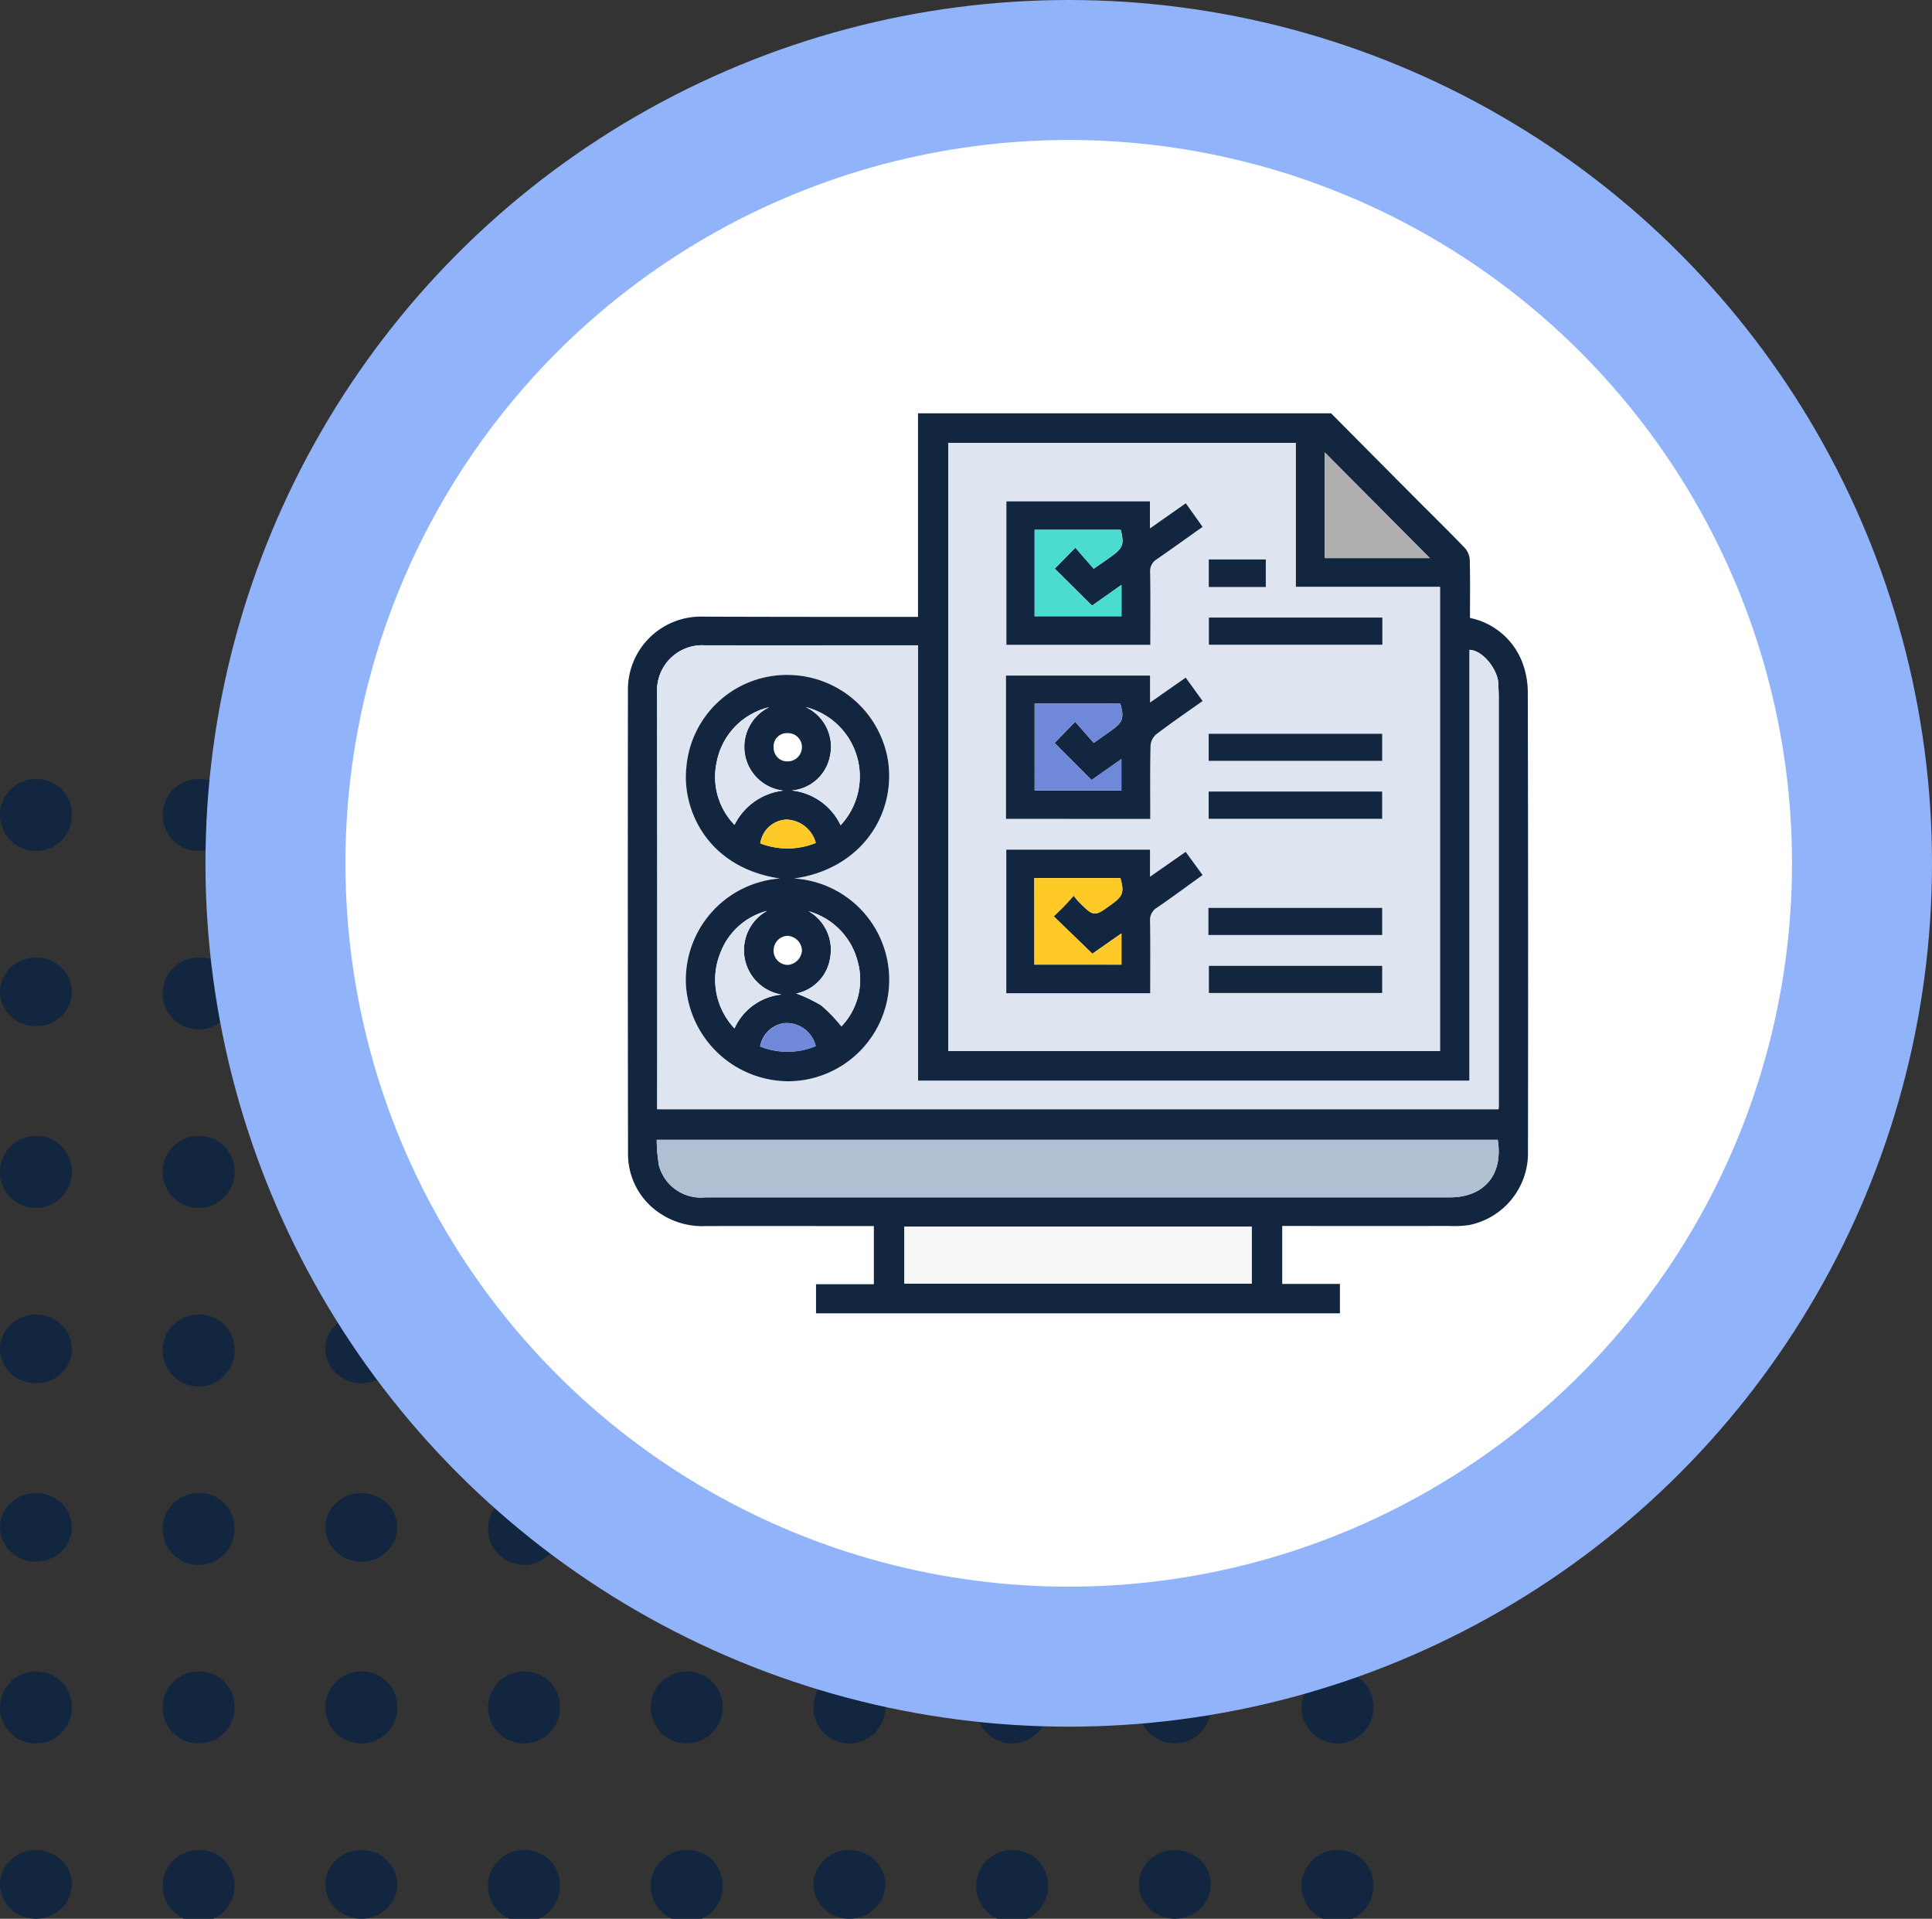 <svg xmlns="http://www.w3.org/2000/svg" xmlns:xlink="http://www.w3.org/1999/xlink" width="136.934" height="135.983" viewBox="0 0 136.934 135.983">
  <rect x="0" y="0" width="136.934" height="135.983" fill="#333333" stroke="none"/>
  <defs>
    <clipPath id="clip-path">
      <rect id="Rectángulo_352949" data-name="Rectángulo 352949" width="63.804" height="63.786" fill="#12263f"/>
    </clipPath>
  </defs>
  <g id="Grupo_1018561" data-name="Grupo 1018561" transform="translate(-263 -595.534)">
    <g id="Grupo_156356" data-name="Grupo 156356" transform="translate(263 650.743)">
      <g id="Grupo_156332" data-name="Grupo 156332" transform="translate(0 0)">
        <path id="Trazado_99257" data-name="Trazado 99257" d="M419.306,105.213a2.549,2.549,0,1,1-2.548-2.434A2.492,2.492,0,0,1,419.306,105.213Z" transform="translate(-414.214 -102.779)" fill="#12263f"/>
        <path id="Trazado_116526" data-name="Trazado 116526" d="M419.306,105.213a2.549,2.549,0,1,1-2.548-2.434A2.492,2.492,0,0,1,419.306,105.213Z" transform="translate(-356.555 -102.779)" fill="#12263f"/>
        <path id="Trazado_99258" data-name="Trazado 99258" d="M427.752,105.213a2.549,2.549,0,1,1-2.545-2.434A2.492,2.492,0,0,1,427.752,105.213Z" transform="translate(-411.129 -102.779)" fill="#12263f"/>
        <path id="Trazado_116527" data-name="Trazado 116527" d="M427.752,105.213a2.549,2.549,0,1,1-2.545-2.434A2.492,2.492,0,0,1,427.752,105.213Z" transform="translate(-353.469 -102.779)" fill="#12263f"/>
        <path id="Trazado_99259" data-name="Trazado 99259" d="M436.2,105.213a2.549,2.549,0,1,1-2.545-2.434A2.492,2.492,0,0,1,436.2,105.213Z" transform="translate(-408.043 -102.779)" fill="#12263f"/>
        <path id="Trazado_116531" data-name="Trazado 116531" d="M436.2,105.213a2.549,2.549,0,1,1-2.545-2.434A2.492,2.492,0,0,1,436.2,105.213Z" transform="translate(-350.384 -102.779)" fill="#12263f"/>
        <path id="Trazado_99260" data-name="Trazado 99260" d="M444.645,105.213a2.549,2.549,0,1,1-2.547-2.434A2.492,2.492,0,0,1,444.645,105.213Z" transform="translate(-404.958 -102.779)" fill="#12263f"/>
        <path id="Trazado_116532" data-name="Trazado 116532" d="M444.645,105.213a2.549,2.549,0,1,1-2.547-2.434A2.492,2.492,0,0,1,444.645,105.213Z" transform="translate(-347.298 -102.779)" fill="#12263f"/>
        <path id="Trazado_99261" data-name="Trazado 99261" d="M453.091,105.213a2.549,2.549,0,1,1-2.545-2.434A2.492,2.492,0,0,1,453.091,105.213Z" transform="translate(-401.872 -102.779)" fill="#12263f"/>
      </g>
      <g id="Grupo_156331" data-name="Grupo 156331" transform="translate(0 12.649)">
        <ellipse id="Elipse_3975" data-name="Elipse 3975" cx="2.546" cy="2.435" rx="2.546" ry="2.435" transform="translate(0 0.001)" fill="#12263f"/>
        <ellipse id="Elipse_4742" data-name="Elipse 4742" cx="2.546" cy="2.435" rx="2.546" ry="2.435" transform="translate(57.659 0.001)" fill="#12263f"/>
        <path id="Trazado_99268" data-name="Trazado 99268" d="M427.752,112.721a2.549,2.549,0,1,1-2.545-2.434A2.493,2.493,0,0,1,427.752,112.721Z" transform="translate(-411.129 -110.287)" fill="#12263f"/>
        <path id="Trazado_116528" data-name="Trazado 116528" d="M427.752,112.721a2.549,2.549,0,1,1-2.545-2.434A2.493,2.493,0,0,1,427.752,112.721Z" transform="translate(-353.469 -110.287)" fill="#12263f"/>
        <ellipse id="Elipse_3976" data-name="Elipse 3976" cx="2.546" cy="2.435" rx="2.546" ry="2.435" transform="translate(23.064 0.001)" fill="#12263f"/>
        <ellipse id="Elipse_4743" data-name="Elipse 4743" cx="2.546" cy="2.435" rx="2.546" ry="2.435" transform="translate(80.723 0.001)" fill="#12263f"/>
        <path id="Trazado_99269" data-name="Trazado 99269" d="M444.645,112.721a2.549,2.549,0,1,1-2.547-2.434A2.494,2.494,0,0,1,444.645,112.721Z" transform="translate(-404.958 -110.287)" fill="#12263f"/>
        <path id="Trazado_116533" data-name="Trazado 116533" d="M444.645,112.721a2.549,2.549,0,1,1-2.547-2.434A2.494,2.494,0,0,1,444.645,112.721Z" transform="translate(-347.298 -110.287)" fill="#12263f"/>
        <path id="Trazado_99270" data-name="Trazado 99270" d="M453.091,112.721a2.549,2.549,0,1,1-2.545-2.434A2.493,2.493,0,0,1,453.091,112.721Z" transform="translate(-401.872 -110.287)" fill="#12263f"/>
      </g>
      <g id="Grupo_156330" data-name="Grupo 156330" transform="translate(0 25.3)">
        <path id="Trazado_99274" data-name="Trazado 99274" d="M419.306,120.23a2.549,2.549,0,1,1-2.548-2.436A2.494,2.494,0,0,1,419.306,120.23Z" transform="translate(-414.214 -117.794)" fill="#12263f"/>
        <path id="Trazado_116529" data-name="Trazado 116529" d="M419.306,120.23a2.549,2.549,0,1,1-2.548-2.436A2.494,2.494,0,0,1,419.306,120.23Z" transform="translate(-356.555 -117.794)" fill="#12263f"/>
        <path id="Trazado_99275" data-name="Trazado 99275" d="M427.752,120.23a2.549,2.549,0,1,1-2.545-2.436A2.493,2.493,0,0,1,427.752,120.23Z" transform="translate(-411.129 -117.794)" fill="#12263f"/>
        <path id="Trazado_116530" data-name="Trazado 116530" d="M427.752,120.23a2.549,2.549,0,1,1-2.545-2.436A2.493,2.493,0,0,1,427.752,120.23Z" transform="translate(-353.469 -117.794)" fill="#12263f"/>
        <path id="Trazado_99276" data-name="Trazado 99276" d="M436.2,120.23a2.549,2.549,0,1,1-2.545-2.436A2.493,2.493,0,0,1,436.2,120.23Z" transform="translate(-408.043 -117.794)" fill="#12263f"/>
        <path id="Trazado_116534" data-name="Trazado 116534" d="M436.2,120.23a2.549,2.549,0,1,1-2.545-2.436A2.493,2.493,0,0,1,436.2,120.23Z" transform="translate(-350.384 -117.794)" fill="#12263f"/>
        <path id="Trazado_99277" data-name="Trazado 99277" d="M444.645,120.23a2.549,2.549,0,1,1-2.547-2.436A2.494,2.494,0,0,1,444.645,120.23Z" transform="translate(-404.958 -117.794)" fill="#12263f"/>
        <path id="Trazado_116535" data-name="Trazado 116535" d="M444.645,120.23a2.549,2.549,0,1,1-2.547-2.436A2.494,2.494,0,0,1,444.645,120.23Z" transform="translate(-347.298 -117.794)" fill="#12263f"/>
        <path id="Trazado_99278" data-name="Trazado 99278" d="M453.091,120.23a2.549,2.549,0,1,1-2.545-2.436A2.493,2.493,0,0,1,453.091,120.23Z" transform="translate(-401.872 -117.794)" fill="#12263f"/>
      </g>
      <g id="Grupo_156327" data-name="Grupo 156327" transform="translate(0 63.252)">
        <path id="Trazado_116550" data-name="Trazado 116550" d="M419.306,120.23a2.549,2.549,0,1,1-2.548-2.436A2.494,2.494,0,0,1,419.306,120.23Z" transform="translate(-414.214 -117.794)" fill="#12263f"/>
        <path id="Trazado_116551" data-name="Trazado 116551" d="M419.306,120.23a2.549,2.549,0,1,1-2.548-2.436A2.494,2.494,0,0,1,419.306,120.23Z" transform="translate(-356.555 -117.794)" fill="#12263f"/>
        <path id="Trazado_116552" data-name="Trazado 116552" d="M427.752,120.23a2.549,2.549,0,1,1-2.545-2.436A2.493,2.493,0,0,1,427.752,120.23Z" transform="translate(-411.129 -117.794)" fill="#12263f"/>
        <path id="Trazado_116553" data-name="Trazado 116553" d="M427.752,120.23a2.549,2.549,0,1,1-2.545-2.436A2.493,2.493,0,0,1,427.752,120.23Z" transform="translate(-353.469 -117.794)" fill="#12263f"/>
        <path id="Trazado_116554" data-name="Trazado 116554" d="M436.2,120.23a2.549,2.549,0,1,1-2.545-2.436A2.493,2.493,0,0,1,436.2,120.23Z" transform="translate(-408.043 -117.794)" fill="#12263f"/>
        <path id="Trazado_116555" data-name="Trazado 116555" d="M436.2,120.23a2.549,2.549,0,1,1-2.545-2.436A2.493,2.493,0,0,1,436.2,120.23Z" transform="translate(-350.384 -117.794)" fill="#12263f"/>
        <path id="Trazado_116556" data-name="Trazado 116556" d="M444.645,120.23a2.549,2.549,0,1,1-2.547-2.436A2.494,2.494,0,0,1,444.645,120.23Z" transform="translate(-404.958 -117.794)" fill="#12263f"/>
        <path id="Trazado_116557" data-name="Trazado 116557" d="M444.645,120.23a2.549,2.549,0,1,1-2.547-2.436A2.494,2.494,0,0,1,444.645,120.23Z" transform="translate(-347.298 -117.794)" fill="#12263f"/>
        <path id="Trazado_116558" data-name="Trazado 116558" d="M453.091,120.23a2.549,2.549,0,1,1-2.545-2.436A2.493,2.493,0,0,1,453.091,120.23Z" transform="translate(-401.872 -117.794)" fill="#12263f"/>
      </g>
      <g id="Grupo_156329" data-name="Grupo 156329" transform="translate(0 37.951)">
        <ellipse id="Elipse_3980" data-name="Elipse 3980" cx="2.546" cy="2.435" rx="2.546" ry="2.435" transform="translate(0 0.002)" fill="#12263f"/>
        <ellipse id="Elipse_4744" data-name="Elipse 4744" cx="2.546" cy="2.435" rx="2.546" ry="2.435" transform="translate(57.659 0.002)" fill="#12263f"/>
        <path id="Trazado_99285" data-name="Trazado 99285" d="M427.752,127.738a2.549,2.549,0,1,1-2.545-2.436A2.491,2.491,0,0,1,427.752,127.738Z" transform="translate(-411.129 -125.302)" fill="#12263f"/>
        <path id="Trazado_116536" data-name="Trazado 116536" d="M427.752,127.738a2.549,2.549,0,1,1-2.545-2.436A2.491,2.491,0,0,1,427.752,127.738Z" transform="translate(-353.469 -125.302)" fill="#12263f"/>
        <ellipse id="Elipse_3981" data-name="Elipse 3981" cx="2.546" cy="2.435" rx="2.546" ry="2.435" transform="translate(23.064 0.002)" fill="#12263f"/>
        <ellipse id="Elipse_4745" data-name="Elipse 4745" cx="2.546" cy="2.435" rx="2.546" ry="2.435" transform="translate(80.723 0.002)" fill="#12263f"/>
        <path id="Trazado_99286" data-name="Trazado 99286" d="M444.645,127.738A2.549,2.549,0,1,1,442.1,125.3,2.492,2.492,0,0,1,444.645,127.738Z" transform="translate(-404.958 -125.302)" fill="#12263f"/>
        <path id="Trazado_116537" data-name="Trazado 116537" d="M444.645,127.738A2.549,2.549,0,1,1,442.1,125.3,2.492,2.492,0,0,1,444.645,127.738Z" transform="translate(-347.298 -125.302)" fill="#12263f"/>
        <path id="Trazado_99287" data-name="Trazado 99287" d="M453.091,127.738a2.549,2.549,0,1,1-2.545-2.436A2.491,2.491,0,0,1,453.091,127.738Z" transform="translate(-401.872 -125.302)" fill="#12263f"/>
      </g>
      <g id="Grupo_156326" data-name="Grupo 156326" transform="translate(0 75.904)">
        <ellipse id="Elipse_4754" data-name="Elipse 4754" cx="2.546" cy="2.435" rx="2.546" ry="2.435" transform="translate(0 0.001)" fill="#12263f"/>
        <ellipse id="Elipse_4750" data-name="Elipse 4750" cx="2.546" cy="2.435" rx="2.546" ry="2.435" transform="translate(57.659 0.001)" fill="#12263f"/>
        <path id="Trazado_116548" data-name="Trazado 116548" d="M427.752,127.738a2.549,2.549,0,1,1-2.545-2.436A2.491,2.491,0,0,1,427.752,127.738Z" transform="translate(-411.129 -125.302)" fill="#12263f"/>
        <path id="Trazado_116542" data-name="Trazado 116542" d="M427.752,127.738a2.549,2.549,0,1,1-2.545-2.436A2.491,2.491,0,0,1,427.752,127.738Z" transform="translate(-353.469 -125.302)" fill="#12263f"/>
        <ellipse id="Elipse_4751" data-name="Elipse 4751" cx="2.546" cy="2.435" rx="2.546" ry="2.435" transform="translate(23.064 0.001)" fill="#12263f"/>
        <ellipse id="Elipse_4752" data-name="Elipse 4752" cx="2.546" cy="2.435" rx="2.546" ry="2.435" transform="translate(80.723 0.001)" fill="#12263f"/>
        <path id="Trazado_116543" data-name="Trazado 116543" d="M444.645,127.738A2.549,2.549,0,1,1,442.1,125.3,2.492,2.492,0,0,1,444.645,127.738Z" transform="translate(-404.958 -125.302)" fill="#12263f"/>
        <path id="Trazado_116544" data-name="Trazado 116544" d="M444.645,127.738A2.549,2.549,0,1,1,442.1,125.3,2.492,2.492,0,0,1,444.645,127.738Z" transform="translate(-347.298 -125.302)" fill="#12263f"/>
        <path id="Trazado_116545" data-name="Trazado 116545" d="M453.091,127.738a2.549,2.549,0,1,1-2.545-2.436A2.491,2.491,0,0,1,453.091,127.738Z" transform="translate(-401.872 -125.302)" fill="#12263f"/>
      </g>
      <g id="Grupo_156328" data-name="Grupo 156328" transform="translate(0 50.602)">
        <ellipse id="Elipse_3985" data-name="Elipse 3985" cx="2.546" cy="2.435" rx="2.546" ry="2.435" transform="translate(0 0.001)" fill="#12263f"/>
        <ellipse id="Elipse_4746" data-name="Elipse 4746" cx="2.546" cy="2.435" rx="2.546" ry="2.435" transform="translate(57.659 0.001)" fill="#12263f"/>
        <path id="Trazado_99291" data-name="Trazado 99291" d="M427.752,135.246a2.549,2.549,0,1,1-2.545-2.436A2.491,2.491,0,0,1,427.752,135.246Z" transform="translate(-411.129 -132.81)" fill="#12263f"/>
        <path id="Trazado_116538" data-name="Trazado 116538" d="M427.752,135.246a2.549,2.549,0,1,1-2.545-2.436A2.491,2.491,0,0,1,427.752,135.246Z" transform="translate(-353.469 -132.81)" fill="#12263f"/>
        <ellipse id="Elipse_3986" data-name="Elipse 3986" cx="2.546" cy="2.435" rx="2.546" ry="2.435" transform="translate(23.064 0.001)" fill="#12263f"/>
        <ellipse id="Elipse_4747" data-name="Elipse 4747" cx="2.546" cy="2.435" rx="2.546" ry="2.435" transform="translate(80.723 0.001)" fill="#12263f"/>
        <path id="Trazado_99292" data-name="Trazado 99292" d="M444.645,135.246a2.549,2.549,0,1,1-2.547-2.436A2.492,2.492,0,0,1,444.645,135.246Z" transform="translate(-404.958 -132.81)" fill="#12263f"/>
        <path id="Trazado_116539" data-name="Trazado 116539" d="M444.645,135.246a2.549,2.549,0,1,1-2.547-2.436A2.492,2.492,0,0,1,444.645,135.246Z" transform="translate(-347.298 -132.81)" fill="#12263f"/>
        <path id="Trazado_99293" data-name="Trazado 99293" d="M453.091,135.246a2.549,2.549,0,1,1-2.545-2.436A2.491,2.491,0,0,1,453.091,135.246Z" transform="translate(-401.872 -132.81)" fill="#12263f"/>
      </g>
    </g>
    <g id="Grupo_1015138" data-name="Grupo 1015138" transform="translate(277.562 595.534)">
      <circle id="Elipse_8447" data-name="Elipse 8447" cx="61.186" cy="61.186" r="61.186" transform="translate(0 0)" fill="#91b3fa"/>
      <circle id="Elipse_8448" data-name="Elipse 8448" cx="51.264" cy="51.264" r="51.264" transform="translate(9.922 9.922)" fill="#fff"/>
      <g id="Grupo_1019348" data-name="Grupo 1019348" transform="translate(29.938 29.293)">
        <g id="Grupo_1019348-2" data-name="Grupo 1019348" clip-path="url(#clip-path)">
          <path id="Trazado_736334" data-name="Trazado 736334" d="M49.845,0Q52.8,2.979,55.763,5.957c1.186,1.192,2.388,2.367,3.553,3.578a1.39,1.39,0,0,1,.355.85c.037,1.366.016,2.734.016,4.116a5.06,5.06,0,0,1,3.674,3.06,6,6,0,0,1,.424,2.166q.038,16.309.013,32.617a5.2,5.2,0,0,1-4.134,5.177,7.074,7.074,0,0,1-1.426.072q-5.572.008-11.144,0h-.714V61.7h4.089v2.085H13.337V61.722h4.1V57.6h-.672c-3.737,0-7.475-.009-11.212,0a5.414,5.414,0,0,1-3.628-1.156A5.025,5.025,0,0,1,.013,52.386q-.027-16.348-.007-32.7a5.169,5.169,0,0,1,5.309-5.277c2.864.013,5.728.014,8.592.018,2.2,0,4.391,0,6.658,0V0ZM22.71,2.1V45.194H57.561V12.307H47.335V2.1ZM2.081,49.319H61.715c0-.1.011-.157.011-.217q0-14.541,0-29.083c0-.311-.024-.622-.037-.933-.037-.845-1.021-2.277-2.033-2.324V47.309H20.561V16.443h-.614c-4.837,0-9.675.007-14.512,0a3.2,3.2,0,0,0-3.364,3.323q.034,14.758.01,29.557m59.574,2.167H2.047A11.167,11.167,0,0,0,2.2,53.293a3.072,3.072,0,0,0,3.288,2.273H58.255c2.443,0,3.8-1.611,3.4-4.081M44.216,57.637H19.6v4.04H44.216ZM56.842,10.259,49.4,2.776v7.483Z" transform="translate(0)" fill="#12263f"/>
          <path id="Trazado_736335" data-name="Trazado 736335" d="M182.288,16.857h24.625V27.064h10.226V59.951H182.288Zm16.832,4.269-2.549,1.788V21H186.4V31.162h10.2c0-1.737.018-3.435-.012-5.133a.975.975,0,0,1,.463-.924c1.087-.752,2.161-1.524,3.256-2.3l-1.19-1.679M186.38,43.5h10.226c0-1.762-.018-3.48.019-5.2a1.176,1.176,0,0,1,.409-.8c1.068-.811,2.176-1.569,3.283-2.356l-1.2-1.659-2.527,1.768V33.343H186.38Zm10.206,2.182H186.394V55.854h10.2c0-1.727.015-3.423-.01-5.118a1.008,1.008,0,0,1,.508-.959c1.087-.739,2.142-1.525,3.215-2.3l-1.2-1.644L196.587,47.6Zm16.469-16.45h-12.3v1.926h12.3Zm-.012,8.237h-12.3v1.918h12.3Zm-12.3,6.027h12.3V41.562h-12.3Zm-.018,8.233h12.318V49.808H200.726Zm12.319,2.185H200.759v1.925h12.285Zm-8.25-28.8h-4.041v1.953h4.041Z" transform="translate(-159.578 -14.757)" fill="#dee4f0"/>
          <path id="Trazado_736336" data-name="Trazado 736336" d="M16.634,164.831q0-14.82-.01-29.557a3.2,3.2,0,0,1,3.364-3.323c4.837.011,9.675,0,14.512,0h.614v30.866H74.206V132.275c1.012.047,2,1.479,2.033,2.324.014.311.037.622.037.933q0,14.541,0,29.083c0,.06-.006.121-.011.217Zm9.7-16.351c4.594-.633,7.215-4.358,6.666-8.3a7.232,7.232,0,0,0-6.916-6.12,7.147,7.147,0,0,0-7.385,6.567c-.311,2.9,1.424,7.073,6.631,7.856a7.211,7.211,0,0,0-6.655,7.614A7.308,7.308,0,0,0,26,162.852a7.193,7.193,0,0,0,.33-14.371" transform="translate(-14.553 -115.513)" fill="#dee4f0"/>
          <path id="Trazado_736337" data-name="Trazado 736337" d="M76.041,413.259c.4,2.47-.957,4.081-3.4,4.081H19.877a3.071,3.071,0,0,1-3.288-2.273,11.167,11.167,0,0,1-.156-1.808Z" transform="translate(-14.386 -361.774)" fill="#b0c0d2"/>
          <rect id="Rectángulo_352942" data-name="Rectángulo 352942" width="24.618" height="4.04" transform="translate(19.598 57.637)" fill="#f6f6f6"/>
          <path id="Trazado_736338" data-name="Trazado 736338" d="M403.962,29.762H396.52V22.279l7.442,7.483" transform="translate(-347.12 -19.503)" fill="#afafaf"/>
          <path id="Trazado_736339" data-name="Trazado 736339" d="M228.006,50.221,229.2,51.9c-1.1.776-2.169,1.548-3.256,2.3a.975.975,0,0,0-.463.924c.03,1.7.012,3.4.012,5.133h-10.2V50.093h10.173v1.916l2.549-1.788m-6.648,7.258-2.646-2.617,1.462-1.49,1.3,1.494c.477-.332.888-.608,1.288-.9.793-.576.887-.871.626-1.858h-6.1v6.123h6.156V56.01l-2.086,1.469" transform="translate(-188.463 -43.852)" fill="#12263f"/>
          <path id="Trazado_736340" data-name="Trazado 736340" d="M215.136,159.344V149.188h10.209V151.1l2.527-1.768,1.2,1.659c-1.107.786-2.215,1.545-3.283,2.356a1.176,1.176,0,0,0-.409.8c-.037,1.718-.019,3.436-.019,5.2Zm2.029-8.171v6.155h6.151v-2.222L221.2,156.59l-2.62-2.627,1.458-1.505,1.318,1.5c.466-.329.873-.612,1.274-.9.794-.571.891-.872.61-1.881Z" transform="translate(-188.334 -130.602)" fill="#12263f"/>
          <path id="Trazado_736341" data-name="Trazado 736341" d="M225.44,248.224v1.919l2.527-1.764,1.2,1.644c-1.073.771-2.128,1.557-3.215,2.3a1.008,1.008,0,0,0-.508.959c.025,1.7.01,3.391.01,5.118h-10.2V248.224Zm-8.194,8.147h6.167v-2.215l-2.059,1.442-2.741-2.649c.241-.233.485-.459.717-.7s.439-.474.7-.761c.153.188.236.31.338.412,1.1,1.1,1.1,1.1,2.362.184.8-.581.885-.852.608-1.85h-6.1Z" transform="translate(-188.431 -217.3)" fill="#12263f"/>
          <rect id="Rectángulo_352943" data-name="Rectángulo 352943" width="12.297" height="1.926" transform="translate(41.181 14.475)" fill="#12263f"/>
          <rect id="Rectángulo_352944" data-name="Rectángulo 352944" width="12.296" height="1.918" transform="translate(41.169 22.712)" fill="#12263f"/>
          <rect id="Rectángulo_352945" data-name="Rectángulo 352945" width="12.297" height="1.933" transform="translate(41.166 26.805)" fill="#12263f"/>
          <rect id="Rectángulo_352946" data-name="Rectángulo 352946" width="12.318" height="1.921" transform="translate(41.148 35.051)" fill="#12263f"/>
          <rect id="Rectángulo_352947" data-name="Rectángulo 352947" width="12.285" height="1.925" transform="translate(41.181 39.157)" fill="#12263f"/>
          <rect id="Rectángulo_352948" data-name="Rectángulo 352948" width="4.041" height="1.953" transform="translate(41.175 10.357)" fill="#12263f"/>
          <path id="Trazado_736342" data-name="Trazado 736342" d="M40.665,163.275a7.193,7.193,0,0,1-.33,14.371,7.308,7.308,0,0,1-7.328-6.756,7.211,7.211,0,0,1,6.655-7.614c-5.208-.783-6.943-4.96-6.631-7.856a7.147,7.147,0,0,1,7.385-6.567,7.232,7.232,0,0,1,6.916,6.121c.549,3.943-2.072,7.669-6.666,8.3m3.3-3.774a5.069,5.069,0,0,0-2.472-8.371,3.1,3.1,0,0,1,1.7,3.547,3.02,3.02,0,0,1-2.693,2.362,4.349,4.349,0,0,1,3.465,2.462M39.9,157.047a3.121,3.121,0,0,1-.994-5.913,4.947,4.947,0,0,0-3.735,3.934,4.883,4.883,0,0,0,1.273,4.408,4.417,4.417,0,0,1,3.456-2.429M39.767,171.5a3.191,3.191,0,0,1-1.021-5.929,4.836,4.836,0,0,0-3.319,3.02,5.031,5.031,0,0,0,1.017,5.31,4.111,4.111,0,0,1,3.323-2.4m1.92-5.912a3.152,3.152,0,0,1,1.532,3.317,3.028,3.028,0,0,1-2.4,2.518,10.019,10.019,0,0,1,1.771.847,10.927,10.927,0,0,1,1.431,1.484,4.787,4.787,0,0,0,1.171-4.526,4.984,4.984,0,0,0-3.509-3.639m.519-4.834a2.224,2.224,0,0,0-2.1-1.657,1.969,1.969,0,0,0-1.833,1.688,5.341,5.341,0,0,0,3.929-.031m0,14.4a2.116,2.116,0,0,0-2.307-1.621,2.024,2.024,0,0,0-1.629,1.646,5.232,5.232,0,0,0,3.936-.025M39.222,153.97a.953.953,0,0,0,1,1.006,1.007,1.007,0,0,0,1-.971.98.98,0,0,0-1-1.03.936.936,0,0,0-1.007.994m0,14.417A1.008,1.008,0,0,0,40.24,169.4a1.1,1.1,0,0,0,.986-1.017,1.082,1.082,0,0,0-1.018-1.044,1.019,1.019,0,0,0-.989,1.043" transform="translate(-28.885 -130.308)" fill="#12263f"/>
          <path id="Trazado_736343" data-name="Trazado 736343" d="M235.438,71.646l2.086-1.469V72.4h-6.156V66.276h6.1c.261.987.167,1.282-.626,1.858-.4.291-.811.566-1.288.9l-1.3-1.494-1.462,1.49,2.646,2.617" transform="translate(-202.543 -58.019)" fill="#4adbd1"/>
          <path id="Trazado_736344" data-name="Trazado 736344" d="M231.423,165.121H237.5c.281,1.009.184,1.311-.61,1.881-.4.289-.808.572-1.274.9l-1.318-1.5-1.458,1.505,2.62,2.627,2.117-1.484v2.222h-6.151Z" transform="translate(-202.592 -144.55)" fill="#6f88da"/>
          <path id="Trazado_736345" data-name="Trazado 736345" d="M231.291,270.514V264.38h6.1c.276,1,.188,1.27-.608,1.85-1.258.917-1.258.918-2.362-.184-.1-.1-.185-.224-.338-.412-.264.287-.478.53-.7.761s-.476.463-.717.7l2.741,2.649,2.059-1.442v2.215Z" transform="translate(-202.476 -231.443)" fill="#ffca28"/>
          <path id="Trazado_736346" data-name="Trazado 736346" d="M96.7,175.505a4.349,4.349,0,0,0-3.465-2.462,3.02,3.02,0,0,0,2.693-2.362,3.1,3.1,0,0,0-1.7-3.547,5.069,5.069,0,0,1,2.472,8.371" transform="translate(-81.62 -146.312)" fill="#dee4f0"/>
          <path id="Trazado_736347" data-name="Trazado 736347" d="M54.527,173.08a4.417,4.417,0,0,0-3.456,2.429A4.884,4.884,0,0,1,49.8,171.1a4.948,4.948,0,0,1,3.735-3.934,3.121,3.121,0,0,0,.994,5.913" transform="translate(-43.508 -146.341)" fill="#dee4f0"/>
          <path id="Trazado_736348" data-name="Trazado 736348" d="M54.364,288.988a4.111,4.111,0,0,0-3.323,2.4,5.031,5.031,0,0,1-1.017-5.31,4.836,4.836,0,0,1,3.319-3.02,3.191,3.191,0,0,0,1.021,5.929" transform="translate(-43.482 -247.795)" fill="#dee4f0"/>
          <path id="Trazado_736349" data-name="Trazado 736349" d="M96.682,283.2a4.984,4.984,0,0,1,3.509,3.639,4.787,4.787,0,0,1-1.171,4.526,10.935,10.935,0,0,0-1.431-1.484,10.024,10.024,0,0,0-1.771-.847,3.028,3.028,0,0,0,2.4-2.518,3.152,3.152,0,0,0-1.532-3.317" transform="translate(-83.88 -247.915)" fill="#dee4f0"/>
          <path id="Trazado_736350" data-name="Trazado 736350" d="M79.315,232.715a5.34,5.34,0,0,1-3.929.031,1.969,1.969,0,0,1,1.833-1.688,2.224,2.224,0,0,1,2.1,1.657" transform="translate(-65.994 -202.267)" fill="#ffca28"/>
          <path id="Trazado_736351" data-name="Trazado 736351" d="M79.3,348.5a5.232,5.232,0,0,1-3.936.025,2.024,2.024,0,0,1,1.629-1.646A2.116,2.116,0,0,1,79.3,348.5" transform="translate(-65.976 -303.648)" fill="#6f88da"/>
        </g>
      </g>
    </g>
  </g>
</svg>

